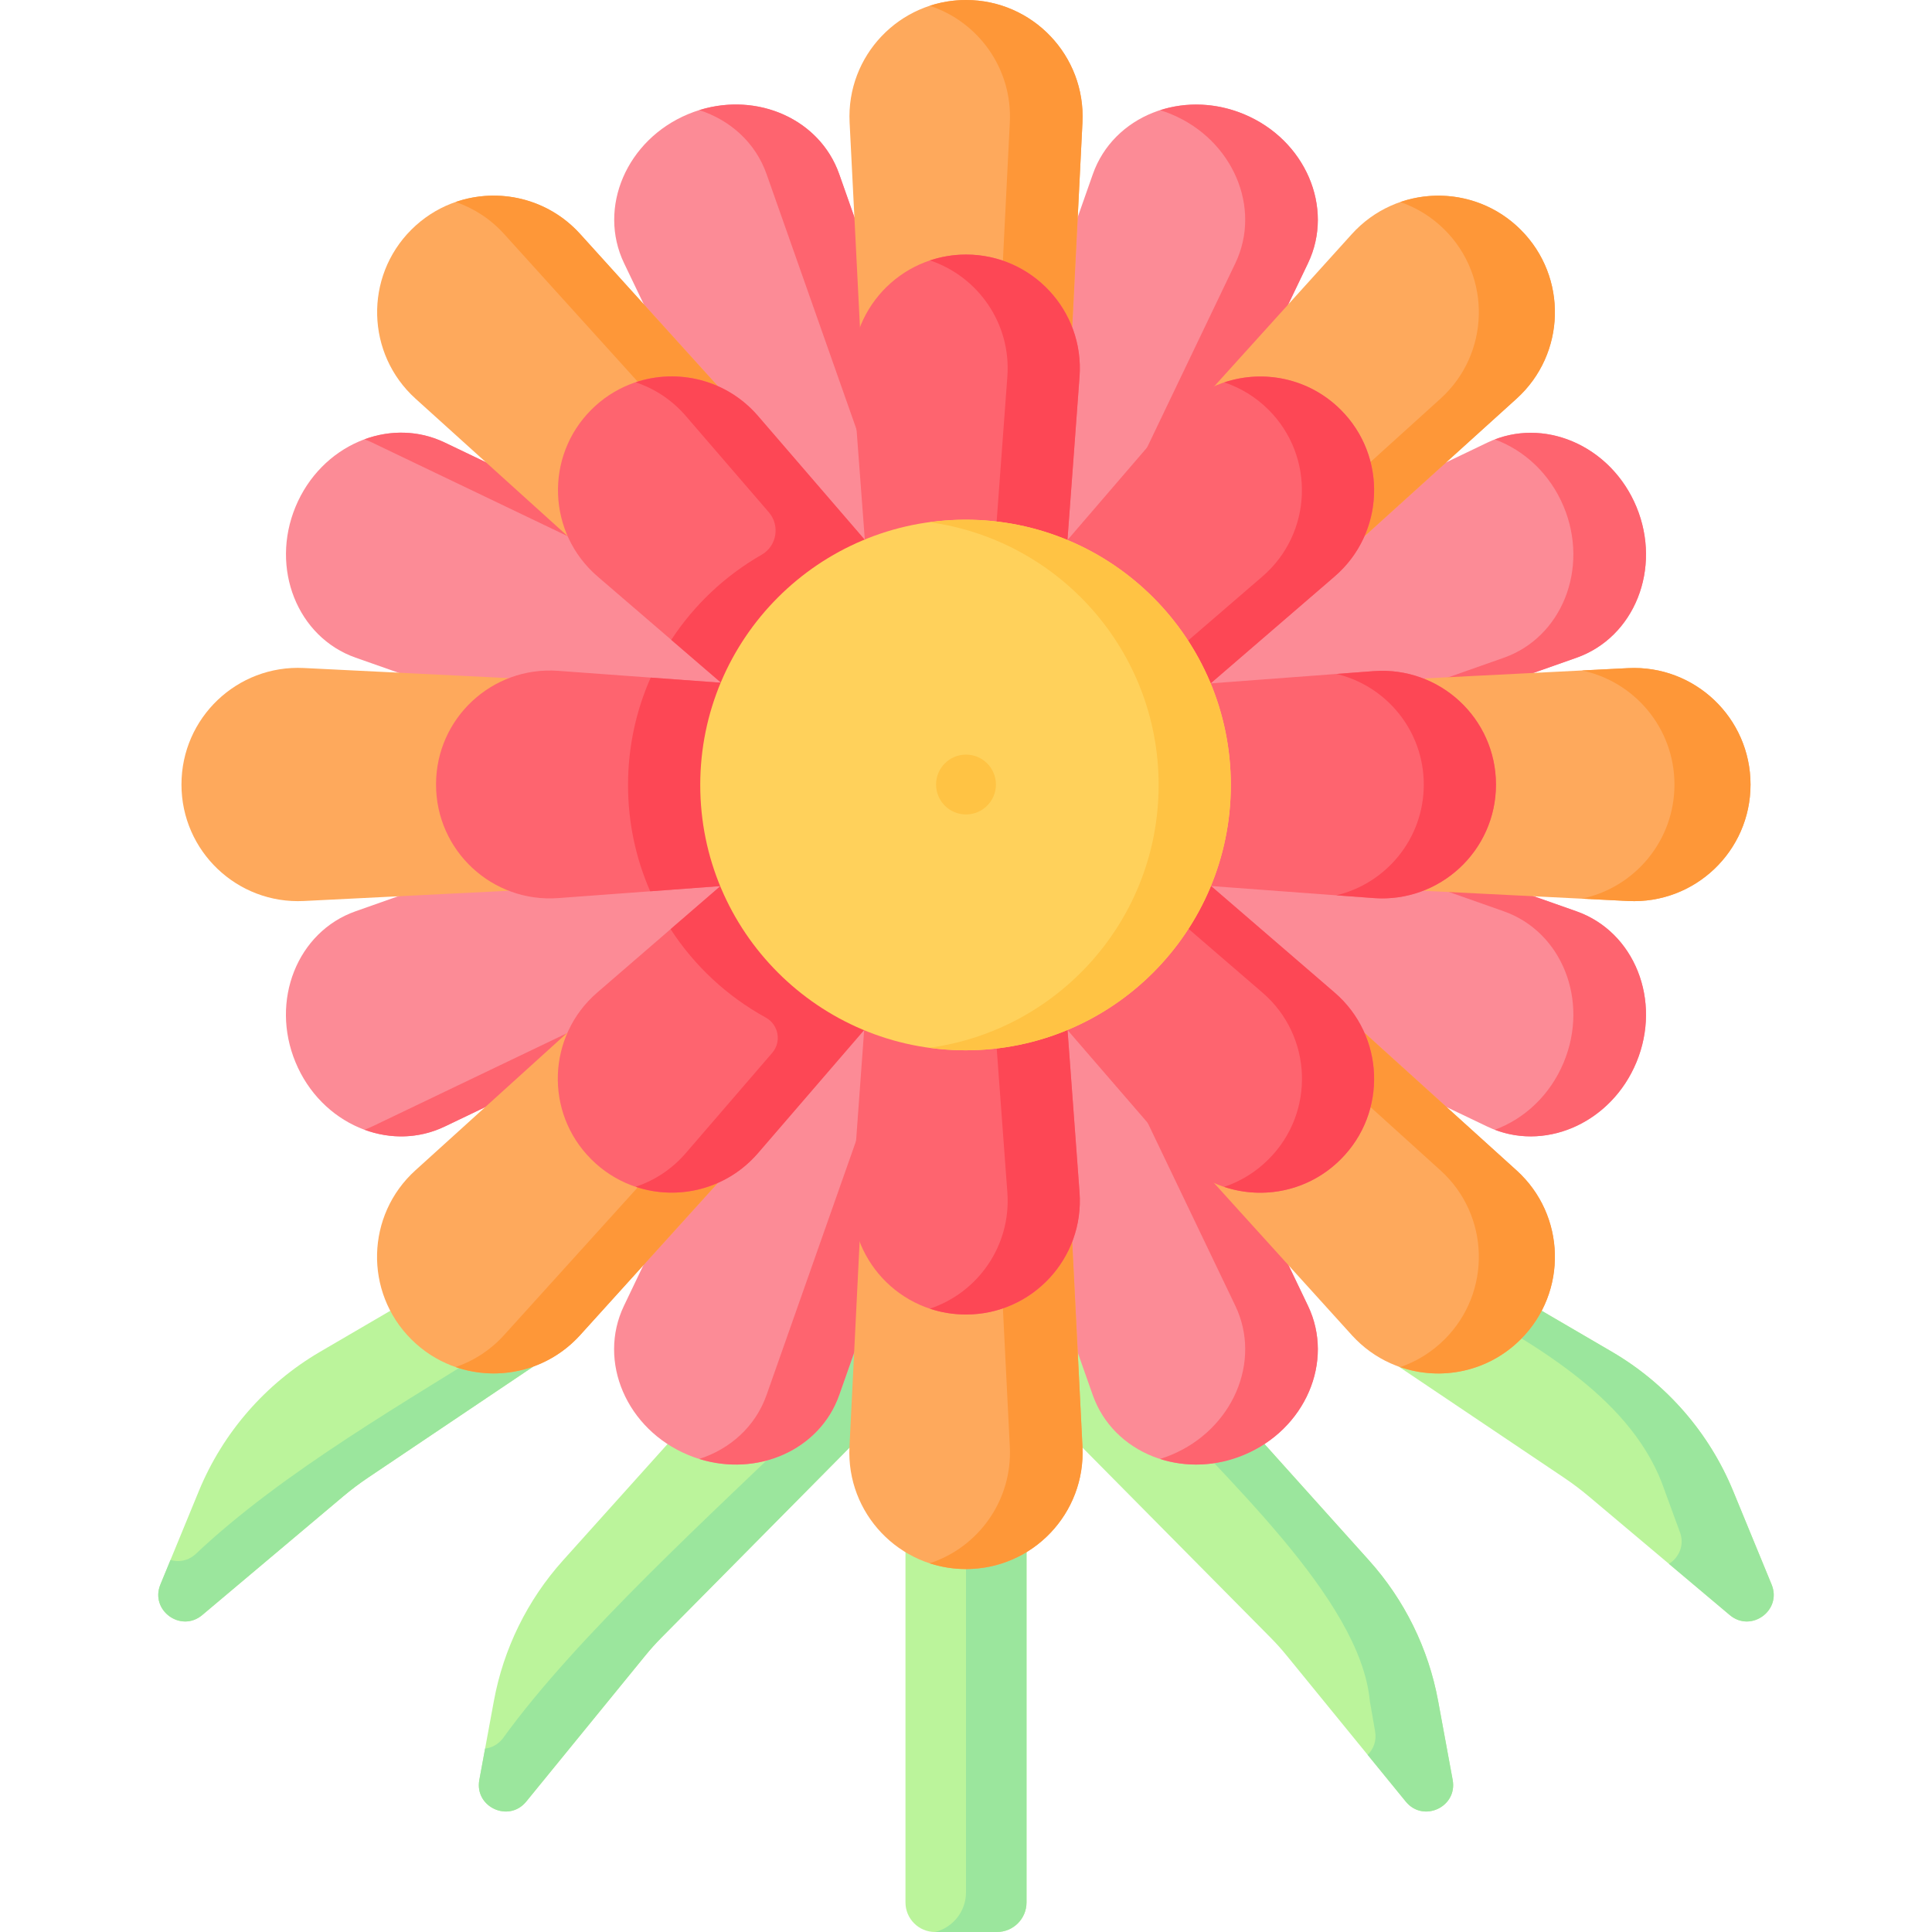 <svg id="Capa_1" enable-background="new 0 0 497 497" height="512" viewBox="0 0 497 497" width="512" xmlns="http://www.w3.org/2000/svg"><g><path d="m256.459 497h-15.918c-4.203 0-7.61-3.407-7.61-7.61v-133.038h31.138v133.038c0 4.203-3.407 7.61-7.61 7.61z" fill="#bbf49b"/><path d="m248.499 356.352v130.448c0 4.822-3.28 9.027-7.958 10.199h15.918c4.203 0 7.61-3.407 7.61-7.61v-133.037z" fill="#9be69d"/><g><path d="m188.023 353.325-43.197 48.086c-9.147 10.182-15.3 22.695-17.779 36.155l-3.742 20.312c-1.286 6.979 7.576 11.077 12.061 5.578l30.64-37.57c1.314-1.612 2.705-3.159 4.168-4.637l54.989-55.555z" fill="#bbf49b"/><path d="m188.023 353.325-4.046 4.503 23.616 7.864c-23.769 23.108-59.194 55.064-78.317 81.609-1.258 1.542-2.86 2.329-4.486 2.51l-1.486 8.066c-1.286 6.979 7.576 11.077 12.061 5.578l30.64-37.57c1.314-1.612 2.705-3.159 4.168-4.637l54.989-55.555-5.444-27.542z" fill="#9be69d"/><path d="m112.168 330.321-29.815 17.412c-14.055 8.208-25.022 20.809-31.213 35.861l-9.879 24.019c-2.729 6.635 5.273 12.477 10.761 7.856l36.251-30.519c2.043-1.72 4.178-3.329 6.394-4.819l54.575-36.686z" fill="#bbf49b"/><path d="m112.168 330.321-6.631 3.872 26.135 9.251c-26.761 16.932-58.683 34.878-81.512 56.49-1.982 1.668-4.289 1.968-6.302 1.363l-2.597 6.314c-2.729 6.635 5.273 12.477 10.761 7.856l36.251-30.519c2.043-1.72 4.178-3.329 6.394-4.819l54.575-36.686z" fill="#9be69d"/></g><g><path d="m308.977 353.325 43.197 48.086c9.147 10.182 15.3 22.695 17.779 36.155l3.742 20.312c1.286 6.979-7.576 11.077-12.061 5.578l-30.64-37.57c-1.314-1.612-2.705-3.159-4.168-4.637l-54.989-55.555 5.414-24.451z" fill="#bbf49b"/><path d="m373.695 457.877-3.742-20.312c-2.479-13.461-8.633-25.973-17.779-36.155l-43.197-48.086-13.748 4.578c18.453 21.233 54.689 53.109 57.154 79.662 0 .001 1.342 7.731 1.342 7.731.465 2.526-.402 4.671-1.907 6.124l9.815 12.035c4.485 5.501 13.347 1.403 12.062-5.577z" fill="#9be69d"/><path d="m384.832 330.321 29.815 17.412c14.055 8.208 25.022 20.809 31.213 35.861l9.879 24.019c2.729 6.635-5.273 12.477-10.761 7.856l-36.251-30.519c-2.043-1.72-4.178-3.329-6.394-4.819l-54.575-36.686z" fill="#bbf49b"/><path d="m455.738 407.612-9.879-24.019c-6.191-15.053-17.158-27.653-31.214-35.861l-29.815-17.412-10.831 3.834c21.145 11.919 46.377 25.865 54.288 49.44.001-.001 3.762 10.269 3.762 10.269 1.444 3.511-.117 6.798-2.719 8.432l15.646 13.172c5.489 4.622 13.491-1.22 10.762-7.855z" fill="#9be69d"/></g><g><path d="m319.947 374.282-.031.013c-15.839 6.561-33.534-.475-38.812-15.432l-52.712-149.364c-.308-.872-.662-1.726-1.062-2.559l-66.782-139.217c-6.866-14.312.669-31.818 16.519-38.383 15.845-6.563 33.545.48 38.817 15.446l51.966 147.514c.307.872.661 1.726 1.06 2.56l67.563 141.053c6.855 14.31-.681 31.806-16.526 38.369z" fill="#fc8b96"/><path d="m336.473 335.912-67.563-141.053c-.399-.834-.753-1.688-1.06-2.56l-51.965-147.513c-4.962-14.086-20.932-21.149-36.004-16.46 7.913 2.541 14.452 8.327 17.317 16.46l51.965 147.514c.307.872.661 1.726 1.06 2.56l67.563 141.053c6.855 14.311-.681 31.807-16.526 38.37l-.031.013c-.932.386-1.871.721-2.813 1.014 6.648 2.135 14.266 1.982 21.5-1.014l.031-.013c15.845-6.564 23.381-24.06 16.526-38.371z" fill="#fe646f"/><path d="m76.028 273.273-.013-.031c-6.561-15.839.475-33.534 15.432-38.812l149.364-52.712c.872-.308 1.726-.662 2.559-1.062l139.216-66.782c14.312-6.866 31.818.669 38.383 16.519 6.563 15.845-.48 33.545-15.446 38.817l-147.513 51.965c-.872.307-1.726.661-2.56 1.06l-141.053 67.563c-14.31 6.855-31.806-.68-38.369-16.525z" fill="#fc8b96"/><path d="m420.969 130.393c-6.269-15.134-22.509-22.677-36.422-17.353 7.597 2.793 14.228 8.885 17.735 17.353 6.563 15.845-.48 33.545-15.446 38.817l-147.514 51.965c-.872.307-1.726.661-2.56 1.06l-141.052 67.563c-.643.308-1.293.576-1.948.827 6.619 2.434 13.972 2.365 20.635-.827l141.053-67.563c.834-.399 1.688-.753 2.56-1.06l147.514-51.965c14.965-5.272 22.008-22.972 15.445-38.817z" fill="#fe646f"/><path d="m420.969 273.242-.013.031c-6.561 15.839-24.047 23.376-38.357 16.532l-142.889-68.343c-.834-.399-1.688-.752-2.561-1.059l-145.661-51.219c-14.975-5.265-22.026-22.971-15.46-38.822 6.563-15.845 24.059-23.381 38.37-16.526l141.053 67.563c.834.399 1.688.753 2.56 1.06l147.514 51.965c14.964 5.273 22.007 22.973 15.444 38.818z" fill="#fc8b96"/><path d="m405.523 234.425-147.513-51.965c-.872-.307-1.726-.661-2.56-1.06l-141.053-67.563c-6.663-3.192-14.016-3.26-20.635-.827.654.25 1.305.519 1.948.827l141.053 67.563c.834.399 1.688.753 2.56 1.06l147.514 51.965c14.966 5.272 22.009 22.972 15.446 38.817l-.013.031c-3.507 8.467-10.138 14.559-17.736 17.352 13.915 5.325 30.154-2.22 36.423-17.352l.013-.031c6.562-15.845-.481-33.545-15.447-38.817z" fill="#fe646f"/><path d="m177.068 374.295-.031-.013c-15.839-6.561-23.376-24.047-16.532-38.357l68.343-142.889c.399-.834.752-1.688 1.059-2.561l51.218-145.663c5.265-14.975 22.971-22.026 38.822-15.46 15.845 6.563 23.381 24.059 16.526 38.37l-67.563 141.053c-.399.834-.753 1.688-1.06 2.56l-51.965 147.514c-5.272 14.966-22.972 22.009-38.817 15.446z" fill="#fc8b96"/><path d="m319.947 29.353c-7.234-2.997-14.852-3.149-21.5-1.014.942.293 1.881.628 2.813 1.014 15.845 6.563 23.381 24.059 16.526 38.37l-67.563 141.053c-.399.834-.753 1.688-1.06 2.56l-51.965 147.514c-2.865 8.133-9.404 13.919-17.317 16.46 15.072 4.689 31.042-2.374 36.004-16.46l51.965-147.514c.307-.872.661-1.726 1.06-2.56l67.563-141.053c6.855-14.311-.681-31.807-16.526-38.37z" fill="#fe646f"/></g><path d="m46.683 201.826v-.033c0-17.144 14.347-30.799 31.471-29.952l170.99 8.46c.998.049 1.998.049 2.995-.002l166.676-8.423c17.135-.866 31.502 12.794 31.502 29.951 0 17.151-14.357 30.808-31.486 29.951l-168.833-8.442c-.998-.05-1.997-.05-2.995 0l-168.833 8.442c-17.13.856-31.487-12.802-31.487-29.952z" fill="#fea95c"/><g><path d="m418.815 171.875-11.87.6c13.531 2.84 23.803 14.844 23.803 29.351 0 14.516-10.286 26.527-23.832 29.356l11.915.596c17.129.856 31.486-12.801 31.486-29.951.001-17.158-14.367-30.818-31.502-29.952z" fill="#fe9738"/></g><path d="m391.213 344.518-.024.024c-12.123 12.123-31.924 11.633-43.433-1.074l-114.926-126.891c-.671-.741-1.378-1.447-2.119-2.117l-123.814-111.901c-12.728-11.504-13.229-31.322-1.097-43.454 12.127-12.127 31.937-11.632 43.443 1.085l113.414 125.352c.67.741 1.377 1.448 2.118 2.118l125.352 113.414c12.718 11.507 13.213 31.317 1.086 43.444z" fill="#fea95c"/><path d="m390.127 301.075-125.352-113.414c-.741-.67-1.448-1.377-2.118-2.118l-113.414-125.353c-8.342-9.22-21.046-12.01-32.024-8.23 4.624 1.59 8.93 4.334 12.455 8.23l113.414 125.352c.67.741 1.377 1.448 2.118 2.118l125.352 113.414c12.718 11.507 13.213 31.316 1.085 43.443l-.024.024c-3.335 3.335-7.253 5.71-11.418 7.144 10.47 3.601 22.576 1.267 30.988-7.144l.024-.024c12.127-12.126 11.632-31.936-1.086-43.442z" fill="#fe9738"/><path d="m105.8 344.53-.024-.024c-12.123-12.123-11.633-31.924 1.074-43.433l126.89-114.926c.741-.671 1.447-1.378 2.117-2.119l111.902-123.814c11.504-12.729 31.322-13.229 43.454-1.097 12.127 12.127 11.632 31.937-1.085 43.443l-125.353 113.414c-.741.67-1.448 1.377-2.118 2.118l-113.414 125.352c-11.507 12.718-31.316 13.213-43.443 1.086z" fill="#fea95c"/><path d="m391.213 59.117c-8.412-8.412-20.519-10.745-30.989-7.144 4.165 1.434 8.083 3.809 11.419 7.144 12.127 12.127 11.632 31.937-1.085 43.443l-125.352 113.414c-.741.67-1.448 1.377-2.118 2.118l-113.414 125.352c-3.525 3.896-7.831 6.639-12.455 8.23 10.979 3.78 23.683.99 32.024-8.23l113.414-125.352c.67-.741 1.377-1.448 2.118-2.118l125.352-113.414c12.718-11.506 13.213-31.316 1.086-43.443z" fill="#fe9738"/><path d="m384.83 201.83c0 16.28-13.24 29.28-29.24 29.28-.73 0-1.46-.03-2.19-.08l-59.94-4.44-42.8-3.17c-1.44-.11-2.88-.11-4.32 0l-79.08 5.86-23.66 1.75c-16.97 1.25-31.43-12.18-31.43-29.2v-.06c0-17.01 14.44-30.43 31.4-29.2l23.82 1.74 80.93 5.91c1.44.1 2.88.1 4.32-.01l40.77-3.06 59.96-4.5c16.98-1.28 31.46 12.16 31.46 29.18z" fill="#fe646f"/><path d="m298.05 201.94c0 8.69-1.63 17-4.59 24.65l-42.8-3.17c-1.44-.11-2.88-.11-4.32 0l-79.08 5.86c-3.67-8.37-5.7-17.62-5.7-27.34 0-9.83 2.08-19.18 5.83-27.63l80.93 5.91c1.44.1 2.88.1 4.32-.01l40.77-3.06c2.99 7.68 4.64 16.05 4.64 24.79z" fill="#fd4755"/><g><path d="m353.369 172.646-9.557.718c12.79 3.058 22.449 14.564 22.449 28.47 0 13.919-9.677 25.433-22.487 28.478l9.626.712c16.97 1.256 31.431-12.174 31.431-29.191.001-17.028-14.48-30.462-31.462-29.187z" fill="#fd4755"/></g><path d="m344.91 298.21-.04.04c-12.03 12.03-31.73 11.31-42.85-1.56l-33.38-38.63-35.29-40.84c-.94-1.09-1.96-2.11-3.06-3.05l-57.61-49.57-18.96-16.31c-12.91-11.11-13.65-30.84-1.61-42.89 5.74-5.74 13.22-8.57 20.69-8.57 8.19 0 16.37 3.42 22.18 10.16l23.79 27.6 43.48 50.42c.94 1.1 1.96 2.12 3.05 3.06l31.46 27.12 46.57 40.15c12.89 11.11 13.62 30.83 1.58 42.87z" fill="#fe646f"/><path d="m343.329 255.34-78.025-67.271c-.726-.626-1.411-1.297-2.069-1.993-.332-.352-.67-.697-.985-1.066l-22.539-26.136-44.734-51.885c-8.039-9.324-20.583-12.279-31.463-8.647 4.828 1.607 9.309 4.491 12.892 8.647l21.361 24.776c2.948 3.419 2.078 8.697-1.84 10.94-9.371 5.364-17.35 12.884-23.248 21.895l57.61 49.57c1.1.94 2.12 1.96 3.06 3.05l35.29 40.84c10.751-7.445 19.254-17.905 24.295-30.157l31.853 27.462c12.884 11.108 13.6 30.828 1.556 42.842l-.048.048c-3.327 3.328-7.244 5.675-11.404 7.063 10.143 3.376 21.822 1.089 29.974-7.063l.048-.048c12.033-12.033 11.304-31.755-1.584-42.867z" fill="#fd4755"/><path d="m353.49 126.12c0 8.19-3.42 16.36-10.16 22.17l-46.61 40.19-31.42 27.09c-1.09.94-2.11 1.96-3.05 3.05l-43.65 50.63-23.62 27.4c-11.11 12.88-30.84 13.61-42.87 1.58l-.05-.05c-12.02-12.02-11.3-31.73 1.56-42.84l18.89-16.32 60.59-52.35c1.09-.94 2.11-1.97 3.05-3.06l32.51-37.78 33.37-38.79c11.1-12.91 30.84-13.65 42.88-1.61 5.74 5.74 8.58 13.22 8.58 20.69z" fill="#fe646f"/><path d="m344.914 105.428c-8.153-8.153-19.832-10.438-29.974-7.063 4.159 1.388 8.076 3.735 11.403 7.063 12.033 12.033 11.304 31.754-1.584 42.866l-31.898 27.502c-5.048-12.165-13.515-22.552-24.201-29.966l-32.51 37.78c-.94 1.09-1.96 2.12-3.05 3.06l-60.59 52.35c6.134 9.462 14.553 17.294 24.468 22.737 3.323 1.824 4.137 6.231 1.662 9.102l-22.233 25.787c-3.583 4.156-8.064 7.04-12.892 8.647 10.88 3.632 23.424.677 31.462-8.647l23.621-27.397h.002l43.65-50.63c.94-1.09 1.96-2.11 3.05-3.05l31.42-27.09 46.609-40.185c12.888-11.111 13.617-30.833 1.585-42.866z" fill="#fd4755"/><path d="m248.509 403.635h-.033c-17.144 0-30.799-14.347-29.952-31.471l8.46-170.99c.049-.998.049-1.998-.002-2.995l-8.423-166.676c-.867-17.136 12.793-31.503 29.95-31.503 17.151 0 30.808 14.357 29.951 31.486l-8.442 168.833c-.05.998-.05 1.997 0 2.995l8.442 168.833c.857 17.13-12.801 31.488-29.951 31.488z" fill="#fea95c"/><path d="m270.018 203.315c-.05-.998-.05-1.997 0-2.995l8.442-168.833c.857-17.13-12.801-31.487-29.951-31.487-3.267 0-6.406.524-9.344 1.486 12.482 4.088 21.301 16.134 20.608 30l-8.442 168.833c-.05.998-.05 1.997 0 2.995l8.442 168.833c.694 13.872-8.133 25.924-20.624 30.006 2.933.958 6.066 1.48 9.327 1.48h.034c17.151 0 30.808-14.357 29.951-31.486z" fill="#fe9738"/><path d="m248.517 338.149h-.068c-17.005 0-30.43-14.441-29.193-31.4l7.642-104.752c.105-1.439.103-2.883-.005-4.322l-7.565-100.726c-1.275-16.982 12.159-31.463 29.188-31.463 17.017 0 30.447 14.461 29.191 31.431l-7.605 102.74c-.106 1.438-.106 2.883 0 4.321l7.605 102.74c1.257 16.971-12.173 31.431-29.19 31.431z" fill="#fe646f"/><path d="m270.104 203.978c-.107-1.438-.107-2.883 0-4.321l7.604-102.74c1.256-16.97-12.174-31.431-29.191-31.431-3.253 0-6.372.532-9.285 1.505 12.327 4.118 20.922 16.199 19.906 29.926l-7.604 102.74c-.106 1.438-.106 2.883 0 4.321l7.604 102.74c1.017 13.739-7.594 25.831-19.939 29.938 2.903.966 6.011 1.493 9.251 1.493h.068c17.017 0 30.447-14.461 29.191-31.431z" fill="#fd4755"/><circle cx="248.38" cy="201.938" fill="#ffd15b" r="68.245"/><g fill="#ffc344"><path d="m248.38 133.693c-3.151 0-6.247.232-9.285.646 33.295 4.532 58.96 33.06 58.96 67.599s-25.664 63.067-58.96 67.599c3.038.414 6.134.646 9.285.646 37.69 0 68.245-30.554 68.245-68.245s-30.555-68.245-68.245-68.245z"/><circle cx="248.5" cy="201.817" r="7.697"/></g></g></svg>
